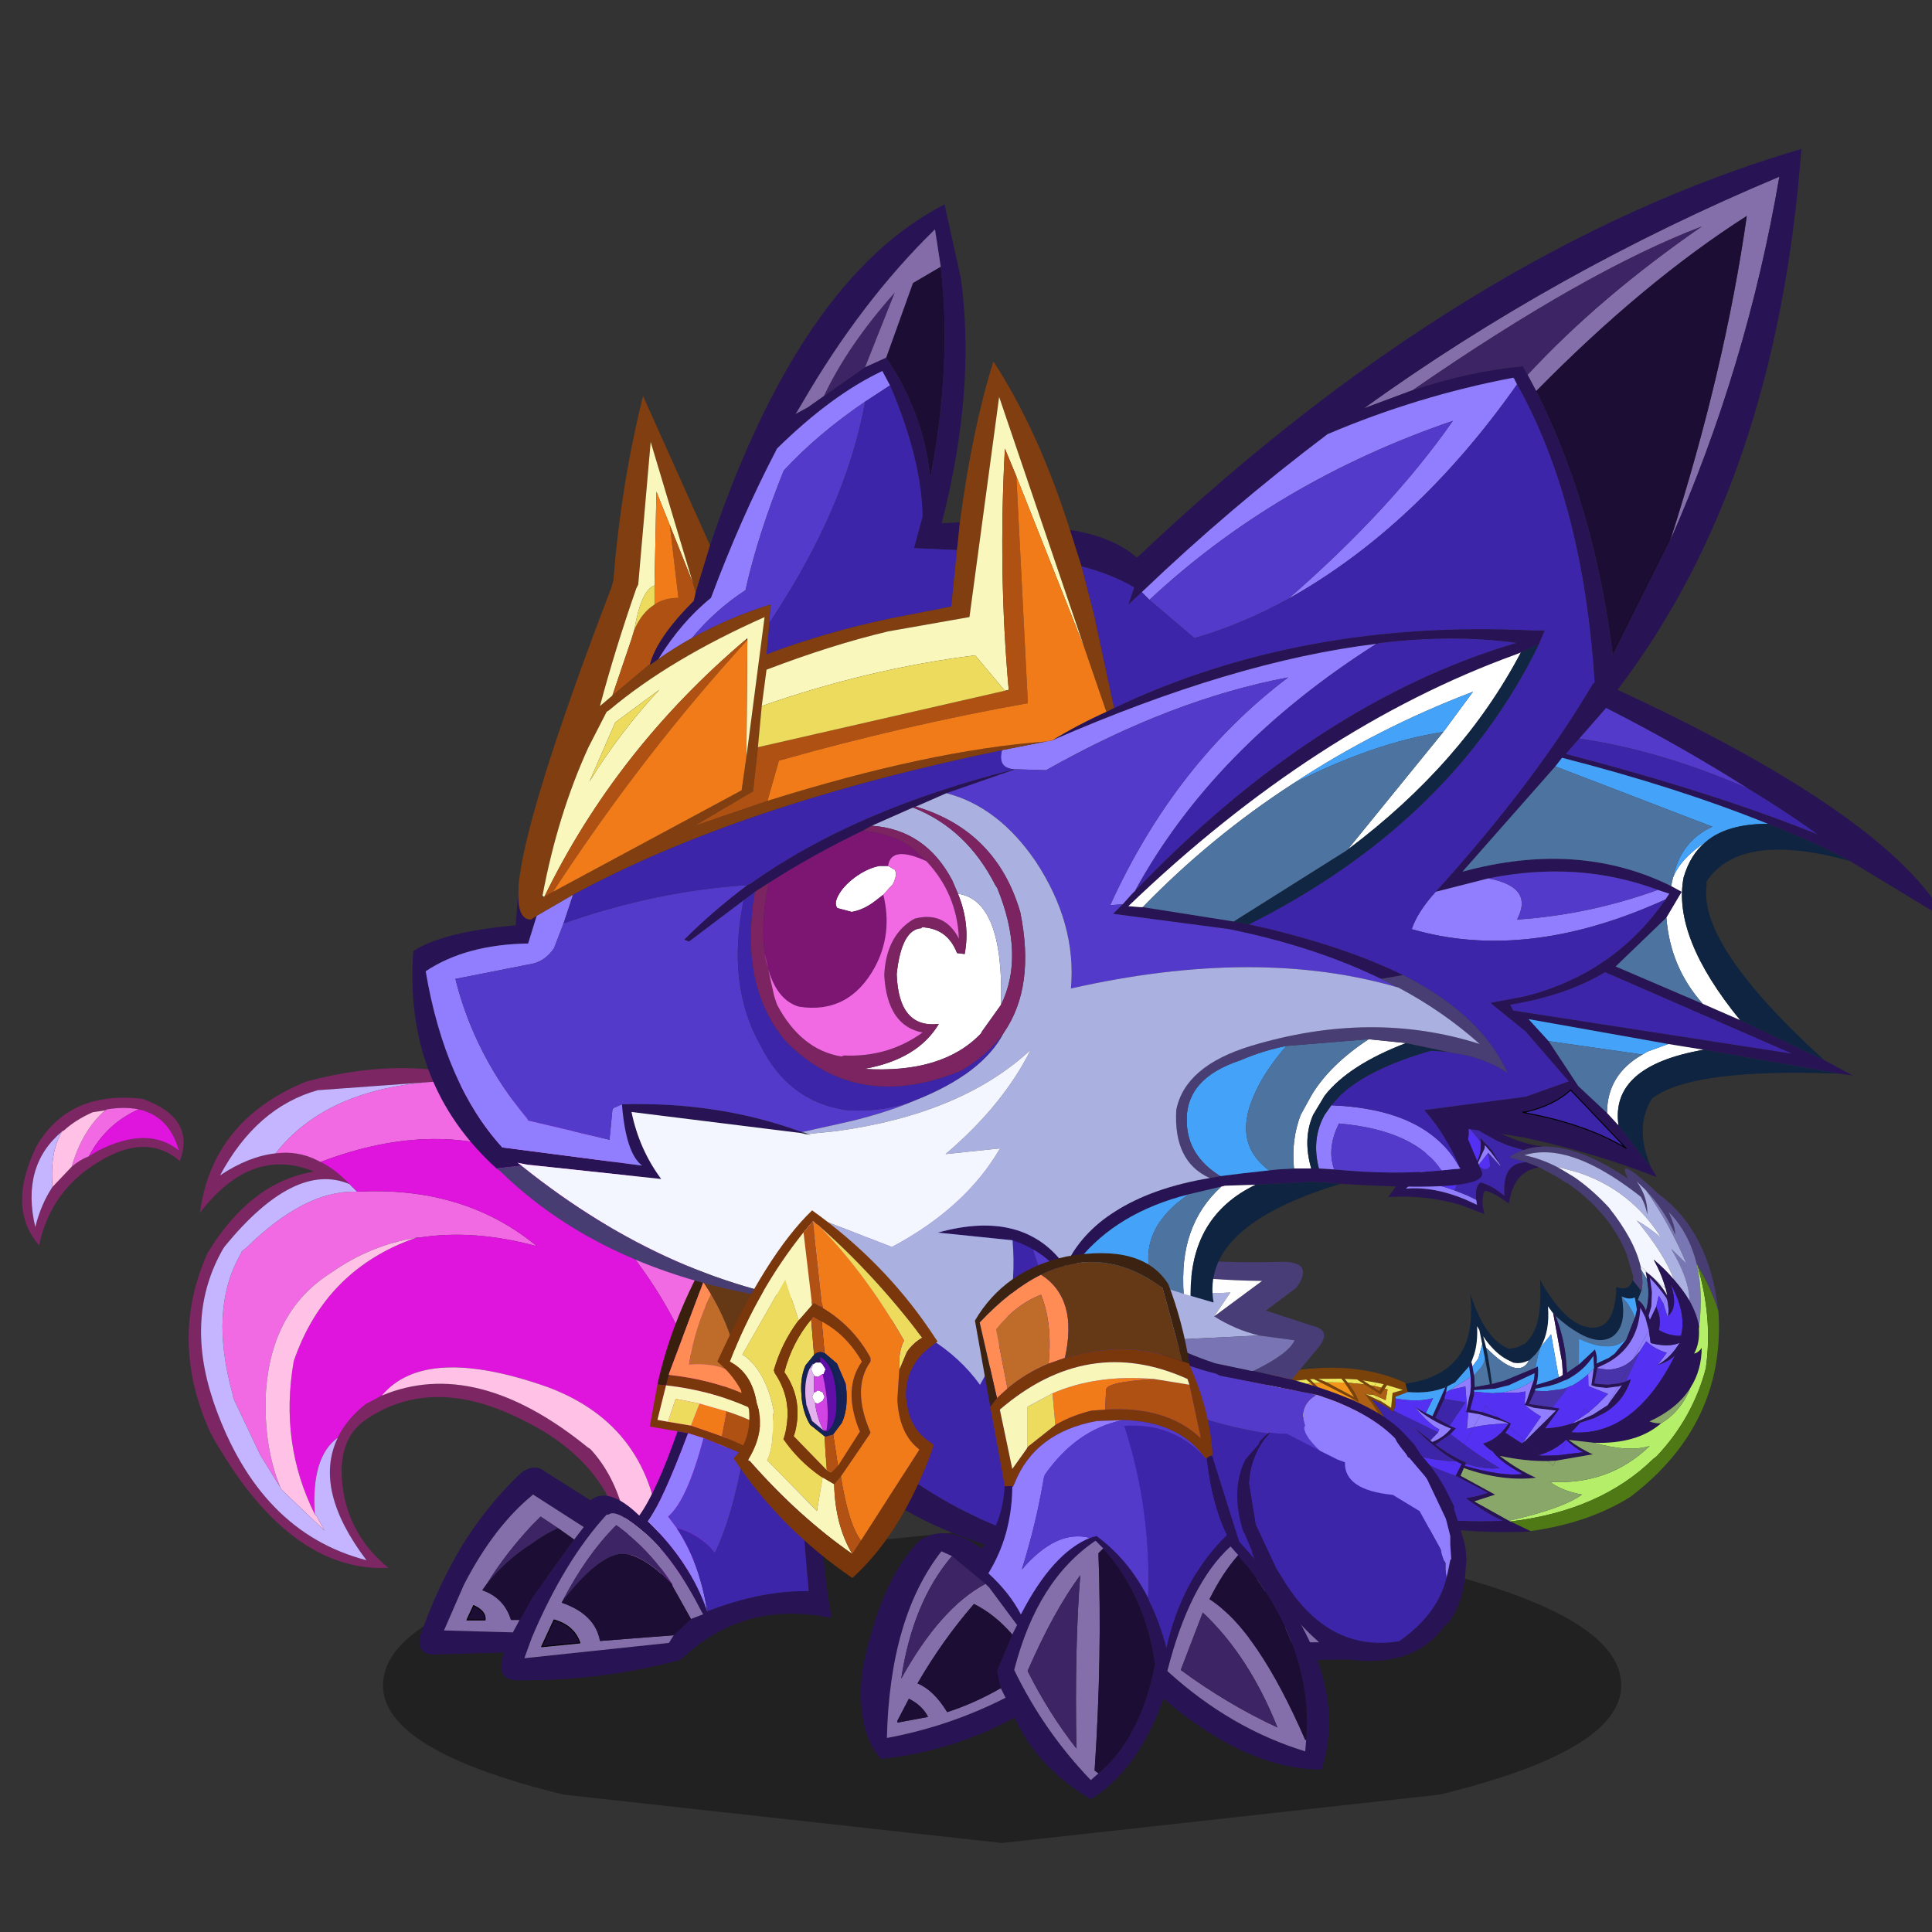 <svg xmlns:ffdec="https://www.free-decompiler.com/flash" xmlns:xlink="http://www.w3.org/1999/xlink" ffdec:objectType="frame" height="90" width="90" xmlns="http://www.w3.org/2000/svg"><rect width="100%" height="100%" fill="#333333" stroke="none"/><use ffdec:characterId="32" height="166.95" transform="translate(1.019 4.876) scale(.485)" width="186.9" xlink:href="#a"/><defs><g id="a" transform="translate(-2.1 -10.05)"><use ffdec:characterId="1" height="7.5" transform="matrix(2.143 0 0 4.038 36.782 146.731)" width="55.5" xlink:href="#b"/><use ffdec:characterId="8" height="41.95" transform="translate(2.1 78.136) scale(1.839)" width="37.35" xlink:href="#c"/><use ffdec:characterId="10" height="21.85" transform="translate(40.25 121.2) scale(1.839)" width="23.25" xlink:href="#d"/><use ffdec:characterId="17" height="85.35" transform="matrix(.252 -.458 .63 .558 105.763 127.684)" width="95.95" xlink:href="#e"/><use ffdec:characterId="19" height="21.6" transform="translate(77.45 111.35) scale(1.839)" width="33.5" xlink:href="#f"/><use ffdec:characterId="25" height="64.55" transform="translate(39.6 14.3) scale(1.839)" width="79.85" xlink:href="#g"/><use ffdec:characterId="27" height="11.95" transform="translate(116.4 137.6) scale(1.839)" width="13.3" xlink:href="#h"/><use ffdec:characterId="29" height="19.2" transform="translate(68.9 116.25) scale(1.839)" width="11.5" xlink:href="#i"/><use ffdec:characterId="31" height="28.5" transform="translate(82.7 120.4) scale(1.839)" width="24.45" xlink:href="#j"/></g><g id="k" fill-rule="evenodd"><path d="M35.85 11.15q2.15 6.45 1.2 11.2-.75 5.25-5.75 6.3 1.35-7.2-5.3-10.35-4.55-2.25-7.95 0-1.8 1.15-1.2 4.15.5 2.2 2.3 3.65-5.25.25-9.3-7.05-2.2-4.85-.15-9.4 2.25-3.7 5.55-4.25Q12 4.05 9.3 7.55 9.95 2.7 14.85.7q5.55-1.5 10.1.2 7.95 2.9 10.9 10.05v.2M16.5 19.3q.45-.95 1.45-1.75l.85-.45q4.9-2.05 10.75 2.7l.15.1q2.45 2.65 2.1 8.25l1.6-.75q2.65-1.8 3.25-5.65l.05-.2q.4-3.15-.45-7.65-1.05-3.25-2.65-5.75-2.1-3.15-5.15-5.1Q25.2 1.15 21.8.7h-.15l-6.2.45q-3.2.9-5.1 4.45 1.5-1 2.9-1.15 1.15-.15 2.15.35l.2.1q.8.4 1.5 1.15-2.85-1.2-6.5 3.25l-.1.15q-2 3.5-.5 7.95l.05.15q2.35 6.7 7.95 8.15-2.8-3.7-1.5-6.4M6.3 1.6q2.8 1 1.95 3.25Q6.5 3.35 4 4.9 1.5 6.4.9 9.25-.8 7.3.75 4.1q1.7-2.95 5.55-2.5m-2.8 3 .5-.3q2.6-1.3 4.2 0-.5-1.8-2.1-2.15-.75-.15-1.65 0l-.1.05-.65.1q-.9.4-1.5.95l-.1.05Q-.05 5.1.7 8.3q.3-1.2.9-2.1l1-1.05q.4-.35.9-.55" fill="#7d2664"/><path d="M17.5 6.45q5.6-.3 9.4 2.85-3.3-.9-6.15-.45h-.15q-2.4.4-4.4 1.8l-.15.1q-3 1.95-3.3 6.1-.15 2.85.75 5.05l-1.05-1.7-1.4-2.95L11 17q-1.2-4.35.35-7.15l.15-.3.2-.15q3.05-3 5.7-2.95h.1m19.2 15.1Q35.2 11 26.7 4.8q-4.95-2.25-11.1.1l-.2-.1q-1-.5-2.15-.35 2.65-3.4 8.4-3.75h.15q3.4.45 6.65 2.35Q31.5 5 33.6 8.15q1.6 2.5 2.65 5.75.85 4.5.45 7.65M3.5 4.6q-.5.2-.9.55.55-1.9 1.75-2.95l.1-.05q.9-.15 1.65 0-1.7.75-2.6 2.45" fill="#f16ae3"/><path d="M20.6 8.85h.15q2.85-.45 6.15.45-3.8-3.15-9.4-2.85l-.4-.4q-.7-.75-1.5-1.15 6.15-2.35 11.1-.1 8.5 6.2 10 16.75l-.05.2q-.6 3.85-3.25 5.65l-.05-2.65q-.4-6.05-5.9-8.1-6.4-2.25-8.65.45l-.85.45q-1 .8-1.45 1.75-1.4 1-1.2 4-1.85-3.7-1.1-8 1.65-4.8 6.4-6.45M6.1 2.15q1.6.35 2.1 2.15Q6.6 3 4 4.3l-.5.3q.9-1.7 2.6-2.45" fill="#df15dd"/><path d="M20.6 8.85q-4.75 1.65-6.4 6.45-.75 4.3 1.1 8l.1.1.4.75L13.55 22l-.05-.1q-.9-2.2-.75-5.05.3-4.15 3.3-6.1l.15-.1q2-1.4 4.4-1.8m-1.8 8.25q2.25-2.7 8.65-.45 5.5 2.05 5.9 8.1l.05 2.65-1.6.75q.35-5.6-2.1-8.25l-.15-.1q-5.85-4.75-10.75-2.7M2.6 5.15l-1 1.05q-.15-1.8.5-2.9l.1-.05q.6-.55 1.5-.95l.65-.1Q3.15 3.25 2.6 5.15" fill="#ffc1e6"/><path d="M15.3 23.3q-.2-3 1.2-4-1.3 2.7 1.5 6.4-5.6-1.45-7.95-8.15L10 17.4q-1.5-4.45.5-7.95l.1-.15q3.65-4.45 6.5-3.25l.4.4h-.1q-2.65-.05-5.7 2.95l-.2.15-.15.3Q9.8 12.65 11 17l.05.25 1.4 2.95 1.05 1.7.05.1 2.25 2.15-.4-.75-.1-.1M13.25 4.45q-1.4.15-2.9 1.15 1.9-3.55 5.1-4.45l6.2-.45q-5.75.35-8.4 3.75M1.6 6.2Q1 7.1.7 8.3q-.75-3.2 1.4-5-.65 1.1-.5 2.9" fill="#c5b4ff"/></g><g id="l"><path d="m12.45 6.4.45.05.15-.55q2.2.25 3.8.95 2.8 1.25 4.85 3.3l-.1.4.25.25-.75 2.1-.2-.15-.1-.1-.9-.7-2.95-1.9-2.1-.85-.8-.25-.55-.1-1.45-.25.4-2.2m3.35 2.7q2.6 1 5.2 3.2l.35-.95.25-.65v-.15Q17.85 7 12.9 6.45l-.45 1.8.55.1 1.2.2 1.6.55" fill="#7a370b" fill-rule="evenodd"/><path d="m13.05 5.9-.15.55-.45-.05q.7-3.2 2.45-6.4 4.85 0 8.1 4.95l.25.45q-.6 3.05-1.4 5.4l-.25-.25.1-.4 1.2-4.7Q20.75 1.75 15.15.4V.35l-.3.7-1.8 4.8v.05" fill="#391f0d" fill-rule="evenodd"/><path d="M13.05 5.9v-.05l1.8-4.8.35.55.05.1q-.85 1.7-1.15 3.65 1.95-.1 2.7.8v.05l.05.65q-1.6-.7-3.8-.95" fill="#ff8c55" fill-rule="evenodd"/><path d="m14.85 1.05.3-.7V.4q5.6 1.35 7.75 5.05l-1.2 4.7q-2.05-2.05-4.85-3.3l-.05-.65v-.05q-.35-2.45-1.55-4.45l-.05-.1-.35-.55" fill="#653816" fill-rule="evenodd"/><path d="M15.25 1.7q1.2 2 1.55 4.45-.75-.9-2.7-.8.3-1.95 1.15-3.65" fill="#bf6b2a" fill-rule="evenodd"/><path d="m13.5 8.85.55.1q-1.35 3.6-2.1 4.6 2.2 2.1 3.1 4.7 2.85-1.1 5.3-1.05l-.45-5.25.9.7.1.1q.25 3.75.65 5.85-4.55-.95-7.8 2.1l-.15.1q-3.75 1-7.7 1.05h-.95l-.15-.05q-.8-.15-.35-1.4L1 20.5q-1.15.1-.95-.95.95-2.7 2.3-4.9 1.3-2.05 3-3.65.3-.2.55-.25.4-.05.75.25l2.3 1.45q.95-.75 2.55.8.9-1.25 2-4.4M8.1 14.5l.5-.65-2.65-1.7-.05.05q-2 1.65-3.55 4.65l-1.05 2.4 3.6.1.35-.65.05-.05.6-1.1 2.2-3.05m5.2 5 .9-.85.65-.25-.05-.05q-1.4-2.75-2.9-4.1-1.6-1.4-2-1.05h-.1q-2.2 2.4-3.9 6.4l-.4 1.1 7.55-.8.25-.4" fill="#281355" fill-rule="evenodd"/><path d="m5.25 18.7-.35.65-3.6-.1 1.05-2.4q1.55-3 3.55-4.65l.05-.05 2.65 1.7-.5.65-.85-.6-.9-.6-.45.45q-1.4 1.5-2.35 3.05l-.25.35q1.15.4 1.5 1.55h.45m-1.8 0q.05-.45-.6-.75l-.35.75h.95m4.05-1-.05.1q1.75.6 2 2l3.85-.3-.25.4-7.55.8.4-1.1q1.7-4 3.9-6.4h.1q.4-.35 2 1.05 1.5 1.35 2.9 4.1l.05.05-.65.25-.95-1.7-.05-.15q-1.2-1.85-2.9-3.05l-.05.05q-1.5 1.5-2.75 3.9m.9 2.2q-.3-.9-1.35-1.2l-.65 1.4 2-.2" fill="#856faa" fill-rule="evenodd"/><path d="m8.1 14.5-2.2 3.05-.6 1.1-.05.05H4.8q-.35-1.15-1.5-1.55l.25-.35q1-1.25 2.35-2.1.6-.45 1.35-.8l.85.6m-4.65 4.2H2.5l.35-.75q.65.3.6.75m9.85.8-3.85.3q-.25-1.4-2-2l.05-.1q1.8-2.3 3-2.45 1.05-.1 2.7 1.55l.05.15.95 1.7-.9.85m-4.9.4-2 .2.65-1.4q1.05.3 1.35 1.2" fill="#1c0d35" fill-rule="evenodd"/><path d="M3.55 16.8q.95-1.55 2.35-3.05l.45-.45.9.6q-.75.35-1.35.8-1.35.85-2.35 2.1m9.65 0q-1.65-1.65-2.7-1.55-1.2.15-3 2.45 1.25-2.4 2.75-3.9l.05-.05q1.7 1.2 2.9 3.05" fill="#3d2465" fill-rule="evenodd"/><path d="m14.85 9.2 2.1.85q-.6 3.3-1.5 5.15-.8-1-2-1.3l-.45-.6q1-.85 1.85-4.1" fill="#543acb" fill-rule="evenodd"/><path d="m15.8 9.1.25-1.3q3.25 1.05 5.3 3.55l-.35.95q-2.6-2.2-5.2-3.2" fill="#b05114" fill-rule="evenodd"/><path d="m16.05 7.8-.25 1.3-1.6-.55.45-1.15 1.4.4" fill="#f27b19" fill-rule="evenodd"/><path d="M21.35 11.35q-2.05-2.5-5.3-3.55l-1.4-.4-1.25-.25-.4 1.2-.55-.1.45-1.8q4.95.55 8.7 4.1v.15l-.25.65" fill="#f9f6ba" fill-rule="evenodd"/><path d="m14.65 7.4-.45 1.15-1.2-.2.4-1.2 1.25.25" fill="#ecdb5c" fill-rule="evenodd"/><path d="m14.05 8.95.8.25Q14 12.45 13 13.3l.45.6q1.2 1.8 1.6 4.35-.9-2.6-3.1-4.7.75-1 2.1-4.6" fill="#927dff" fill-rule="evenodd"/><path d="m16.95 10.05 2.95 1.9.45 5.25q-2.45-.05-5.3 1.05-.4-2.55-1.6-4.35 1.2.3 2 1.3.9-1.85 1.5-5.15" fill="#3d25a9" fill-rule="evenodd"/><path d="M3.45 18.7H2.5l.35-.75q.65.3.6.75m4.95 1.2q-.3-.9-1.35-1.2l-.65 1.4 2-.2z" fill="none" stroke="#000" stroke-linecap="round" stroke-linejoin="round" stroke-width=".05"/></g><g id="m" fill-rule="evenodd"><path d="m79.75 39.65.2-.15q3.3-2.5 3.7-5.7-1.25 1.5-2.4 1.95 2.15-2.5 2.6-5.5l.1-1.45q-.9 2.1-3.35 2.95 1.2-.75 1.7-1.65-.4-4.25-1.9-7.4-2.2-4.6-6.8-6.9 1.6 1.9 2.45 4.05l.15.4.55 1.9.1.55q.35 2.25-.05 4.7-1.35 4.45-4.35 6.6v-2.15q3.45-3.7 2.75-9.15l-.1-.55-.05-.35-.1-.15-.35-1.4-.85-2.25-.9-1.6-1.45-2.05q1.5.4 2.8 1.05l.1.05q1.6.75 2.9 1.8 2.7 2.15 4.35 5.45 1.1 2.25 1.7 5.05 2-2.8 1.65 3.9 1.1 7.45-9 12.8 2.3-2 3.8-4.7l.05-.1" fill="#483d73"/><path d="M83.85 30.25q-.45 3-2.6 5.5 1.15-.45 2.4-1.95-.4 3.2-3.7 5.7l-.2.15q-3.05 2.2-8.5 3.75 1.5-.95 2.45-2.45 3-1.2 5.05-4.8l-.2 2.4q3.55-4 5.3-8.3" fill="#7976b4"/><path d="M76.05 19.85q-.85-2.15-2.45-4.05 4.6 2.3 6.8 6.9 1.5 3.15 1.9 7.4-.5.9-1.7 1.65 2.45-.85 3.35-2.95l-.1 1.45q-1.75 4.3-5.3 8.3l.2-2.4q-2.05 3.6-5.05 4.8.7-1.2 1.05-2.8 2.4-2.35 3.7-7.15.55 1.65.6 3.5 2.9-5.65-.9-11.8l-.35-.55-1.4-1.9-.35-.4" fill="#abb1e0"/><path d="M77.2 17.25q-1.3-1.05-2.9-1.8l-.1-.05-1.25-1.8-.7-1.35-.75-2.1-.4-2.05-.55.4q-1.75 1.1-3.9.3l-.45-.3q-1.65-1.2-1.85-3.35l-.05-.6q-4.05 2.3-10.2 1 3.8 2.7 5.9 6.7l.7 1.5.6-.35q1.7-.95 3-.55 1 1.25 1.1 3.2 4.35-2.15 7.45.35l.9 1.6q-3.75-2.4-8.9-1.05-.3-2.25-1.2-3.2-1.8.05-3.3 1.3l-1.6-2.8Q55.95 8.1 50.7 4.2q8.9.9 14.6-.9-.2 2.8 1.25 3.95 2.4 1.2 5.2-.7l1.1 3.6.9 2.1.7 1.35q1.2 2.15 2.75 3.65M70 10.6l.55-.3-.3 1.95-.8 1.35-.25.3.15-.3.5-1.35.25-1.05-.5.15-3.35.15-.25-.15-.25-.15.45.05q1.9.2 3.8-.65m-7.8-3.15.2-.1 1.4-1.1q1.05 2.75-.65 4.9h-.05q.95-1.9.4-3.95-2.25 1.7-4.05 1.2 1.3 0 2.75-.95" fill="#281354"/><path d="M74.2 15.4q-1.3-.65-2.8-1.05l1.45 2.05q-3.1-2.5-7.45-.35-.1-1.95-1.1-3.2-1.3-.4-3 .55l-.5-1.15-.9-1.65q2.45.1 3.2-2.05.25 1.25 0 2.6h.05q1.7-2.15.65-4.9l-1.4 1.1-.2.1q-2 .5-5.05-.4l-.1-.1q4.4-.15 7.3-1.8.2 2.15 1.85 3.35l-.1 1.25v.4l.1 1.1-.45-.05.25.15.3.3.2.6.05.1q.35.55 1.3.55l1.1-.65.05-.05.2-.25h.25l-.35 2 .1-.05.25-.3.8-1.35.3-1.95-.55.3.15-.45.4-1.65.55-.4.4 2.05.75 2.1.7 1.35 1.25 1.8" fill="#3e26aa"/><path d="m61.3 13.4-.6.35-.7-1.5q-2.1-4-5.9-6.7 6.15 1.3 10.2-1l.05.6q-2.9 1.65-7.3 1.8l.1.1q1.6 1.55 2.75 3.55l.9 1.65.5 1.15m7.9.5-.1.05.35-2h-.25l-2.9-.3-.3-.3.25.15 3.35-.15.5-.15-.25 1.05-.5 1.35-.15.3m-6.1-2.75q.25-1.35 0-2.6v-.1q-2.4.95-3.65-.05 1.8.5 4.05-1.2.55 2.05-.4 3.95m-19.95 25.1 2.25.65v.5l-2.75-1.15h.5m5.65 2.2h3.9l.7.35-4.6-.35m9.65 0h6l-1.55.9q1.6 2.1 3.65 2.95-3.15-.05-5.85-1l2.85.25q-1-1.4-.95-2.75l-2.25-.1-1.9-.25m11.6 0h1.15l-.1.15q-1.1.75-2.2 1h-.2l1.35-1.15m-41.1-12.5h2.65l1.8 2.65v.4q-2.3-1.8-4.45-3.05m4.45 5.95v.1l-.75-.2.75.1" fill="#917eff"/><path d="m66.2 8.5.45.3q2.15.8 3.9-.3l-.4 1.65-.15.45q-1.9.85-3.8.65l-.1-1.1v-.4l.1-1.25m3 3.45-.2.25-.05.05-1.1.65q-.95 0-1.3-.55l-.05-.1-.2-.6 2.9.3m-6.1-3.4q-.75 2.15-3.2 2.05-1.15-2-2.75-3.55 3.05.9 5.05.4-1.45.95-2.75.95 1.25 1 3.65.05v.1m-19.95 27.7h2.25v.65l-2.25-.65m2.25 1.6v.6H47q4.2 1.45 8.3.9l-.95-.4 6-.25 2.25.1q-.05 1.35.95 2.75l-2.85-.25q1.75.9 3.5 1.25-16.6.4-23.8-6.3l2.45.35 2.55 1.25m22.75.6h1.9L68.7 39.6h.2q2.45.6 4.75-1.45v.05q-2.15 3.2-5.95 3.85-1.5-1.2-1.95-2.6 1.45-.25 2.4-1M21.05 25.3v.65h.75l.15.15.3.7-2.4.05q-1.95-2.9-2.8-6.15 1.85 2.6 4 4.6m4.25.65h3.65Q31.1 27.2 33.4 29v.3q-3.35-.25-5.6-1.45-.1.75.1 1.45-.55 1.35.55 4.3-2.8-1.8-6.1-6.4h.45q1.7 2.5 3.6 3.7-.75-2.4-1.1-4.95m6.8 0h1.3V28l-1.3-2.05m1.3 3.65v2.3l-.75-.1-.55-2.3 1.3.1m0 4.75v.15l-.5-.45.5.3m2.2 1.9h3.1q-.05 1.35.4 2.35l-3.5-2.35" fill="#5330f2"/><path d="M72.45 34q3-2.15 4.35-6.6.4-2.45.05-4.7l-.1-.55-.55-1.9-.15-.4.35.4 1.4 1.9.35.55q3.8 6.15.9 11.8-.05-1.85-.6-3.5-1.3 4.8-3.7 7.15.35-1.45.3-3.2-1.1 1.7-2.6 2.85V34" fill="#f4f6ff"/><path d="M73.7 40.95q-.95 1.5-2.45 2.45l-.1.05h-.1q-2 .95-4.2.95.7.4 1.75.45-3.15 1.25-7 1.1h-.05q-4.5-.15-9.85-2.3.45.75 1.2 1.3-6-1.3-11.15-5.8L39 36.4q.25 1.85 1 3.3l-5.55-3.45h1.15l3.5 2.35q-.45-1-.4-2.35h3.95l2.75 1.15v.45l-2.55-1.25-2.45-.35q7.2 6.7 23.8 6.3-1.75-.35-3.5-1.25 2.7.95 5.85 1-2.05-.85-3.65-2.95l1.55-.9h3.7q-.95.75-2.4 1 .45 1.4 1.95 2.6 3.8-.65 5.95-3.85v-.05q-2.3 2.05-4.75 1.45 1.1-.25 2.2-1l.1-.15h1.25v-.65q1.5-1.15 2.6-2.85.05 1.75-.3 3.2-.35 1.6-1.05 2.8M47 38.45h1.8l4.6.35-.7-.35h.7l.95.5.95.4q-4.1.55-8.3-.9m-26.85-3.6.1.2 1.15 2.6.05.1Q10.15 29.3 0 16.25l.4-1.05q7.5 10.15 18.95 19-1-2.15-1.4-5.05 1.8 1.15 3.5 1.95L19.9 27l-.05-.15 2.4-.05-.3-.7-.05-.15h.55l.5 1.2-.15.05h-.45q3.3 4.6 6.1 6.4-1.1-2.95-.55-4.3-.2-.7-.1-1.45 2.25 1.2 5.6 1.45v.3l-1.3-.1.55 2.3.75.2v2.35l-.5-.3.5.45v.95q-2.85-2.3-5.25-5.2.3 2.65 1.45 4.95-4.8-3.25-7.65-7.95l-1.5.1 1.65 4.6-3.55-1.75 1.6 4.65m11.45-8.9h.5L33.4 28v.6l-1.8-2.65" fill="#281355"/><path d="M53.4 38.45h5.05l1.9.25-6 .25-.95-.5" fill="#4833aa"/><path d="m79.75 39.65-.05.1q-5.5 4.55-13.2 6.6l-.1.05q-8.75 1.5-18.7-.05l-.8-.2q-13.9-2.5-26.65-11.1l-.1-.2q8.5 4.85 12.8 6-2-2.3-2.2-4 6.9 6.25 17.5 8.2-3.55-1.8-6.5-5.9 5.15 4.5 11.15 5.8 4.15 1.35 8.65 1h.05q3.85.15 7-1.1-1.05-.05-1.75-.45 2.2 0 4.2-.95h.1l.1-.05q5.45-1.55 8.5-3.75" fill="#b5ee69"/><path d="M41.75 39.15q2.95 4.1 6.5 5.9-10.6-1.95-17.5-8.2.2 1.7 2.2 4-4.3-1.15-12.8-6l-1.6-4.65 3.55 1.75-1.65-4.6 1.5-.1q2.85 4.7 7.65 7.95-1.15-2.3-1.45-4.95 2.4 2.9 5.25 5.2v.8h1.05L40 39.7q-.75-1.45-1-3.3l2.75 2.75m11.15 5.8q-.75-.55-1.2-1.3 5.35 2.15 9.85 2.3-4.5.35-8.65-1" fill="#89a769"/><path d="M79.7 39.75q-1.5 2.7-3.8 4.7l-.05.05Q60.95 51.6 38.9 46l-.2-.05q-8.9-2.8-17.3-8.3l-1.15-2.6Q33 43.65 46.9 46.15l.8.2q9.95 1.55 18.7.05l.1-.05q7.7-2.05 13.2-6.6" fill="#4f7914"/><path d="m4.9 3.65.3-.6q6.35 6.2 6.85 14.05l.45-.35.05-.05q2.05-1.8 3.4-4.75 1.1 1.5 2.05 4.75 1.25-1.25 2.05-3.75l.05.05.95 2.1v1.7H21q-.05-1.35-.9-2.9-.55 2.45-2.4 3.95-.4-2.5-1.6-5-1.8 3.45-4.45 5.55-.2-8.1-6.75-14.75M6.4.85l.5-.8.05-.05q13 6.75 17.9 13.45h-1.8l-1.35-1.5.25 1.05.1.45h-.4l-.3-1.1-.25-1.05-1.45-1.3-.15.55q-.6 1.7-1.4 2.2l-.1-.35-1.85-4.6-.4-.95-.5-.4-.05.65q-.15 1.8-.9 3.15l-3.1-5.7-.85-1.35-.1-.05L6.4.85m8.4 5.95-.05-.7-3.5-2.35.9 1.35 2.2 4.15.45-2.45m4.3 3.4.15-.55-2.9-2.35.55 1.05L18.25 12l.85-1.8" fill="#7a420b"/><path d="m5.2 3.05.45-.75q2.4 2.6 4.3 5.4 1.95-.25 2.45 1.15.35 1.65-.7 2.05l.05.15.7 3.35.1 2.3-.05.05-.45.35q-.5-7.85-6.85-14.05m.7-1.25.5-.95 3.85 2.3.1.05.85 1.35Q8.75 3.15 5.9 1.8m17.15 11.65h-.7l-.4-.45-.25-1.05 1.35 1.5m-2 .5v1.15L20.1 13l.95.95m-1.55-3.4.15-.55 1.45 1.3.25 1.05-1.85-1.8M12.15 5.1l-.9-1.35 3.5 2.35.05.7-2.65-1.7m3.05 2 .05-.65.5.4.4.95-.95-.7m1.7 1.25-.55-1.05 2.9 2.35-.15.55-2.2-1.85" fill="#ece75a"/><path d="M22.35 13.45h-.3l-.1-.45.4.45m-.7 0h-.6v.5L20.1 13l-.05-.1v.05q-.8 2.5-2.05 3.75-.95-3.25-2.05-4.75-1.35 2.95-3.4 4.75l-.1-2.3q2-1.1 3.55-4 1.1.6 2 2l.1.35q.8-.5 1.4-2.2l1.85 1.8.3 1.1" fill="#ad5f13"/><path d="M.4 15.2 4.9 3.65q6.55 6.65 6.75 14.75 2.65-2.1 4.45-5.55 1.2 2.5 1.6 5 1.85-1.5 2.4-3.95.85 1.55.9 2.9h.05v8.5q-2.15-2-4-4.6.85 3.25 2.8 6.15l.05.15 1.55 4.1q-1.7-.8-3.5-1.95.4 2.9 1.4 5.05Q7.9 25.35.4 15.2m21.4 10.75h.1l.05.15-.15-.15m.65 0h2.85q.35 2.55 1.1 4.95-1.9-1.2-3.6-3.7l.15-.05-.5-1.2" fill="#3d25a9"/><path d="m5.65 2.3.25-.5q2.85 1.35 5.3 2.75l3.1 5.7q.75-1.35.9-3.15l.95.7L18 12.4q-.9-1.4-2-2-1.55 2.9-3.55 4l-.7-3.35-.05-.15q1.05-.4.7-2.05-.5-1.4-2.45-1.15-1.9-2.8-4.3-5.4m9.15 4.5-.45 2.45-2.2-4.15 2.65 1.7m2.1 1.55 2.2 1.85-.85 1.8-1.35-3.65" fill="#f2931a"/><path d="m45.2 27.85-.15-.1q-1.3-.5-2.05-1.35l-.05-.1-.15-.35q-.6-1.25-.35-2.6.1-.75.5-1.55l-1.25.95-.9.6-1.55.95-1.95 1.1-.3-.2 3-1.95 1.7-1.1 1.65-1.1.25-.45q-2.15 1-4.35 1.3l-1.45.15h-.85l-4.1-.55-.1-.05-1.35-.5h-.1l-.3-.15q-2.95-1.3-5.35-3.6l.9-.7q6.45 4.25 12.7 3.95 4.1-.25 8.1-2.4-3.35 3-3.4 5.3-.05 1 .5 1.85l1.25.75 1.35.5.05.05.9.15q1.4.2 3.1 0 3-.4 6.9-2.2-.75 1.15-1.15 2.2-1.15 2.8-.05 4.7l.2.3q2.35 3.2 8.1 1.5l.5-.15.9-.35q.95 1.6 3.05 1.3l-.45 1.5-1.7.15-1.5.45 1.45-.9q-1.1-.45-1.5-1.4l-.25.15-.5.3q-3 1.65-5.95.9-2.95-.85-3.85-3.75-.45-1.3-.45-3.05v-.25l.05-.35.35-.95q-3.2 1.6-6.7 1.55h-.05l-1.4-.1h-.05l-1.65-.3-.2-.05" fill="#0e2440"/><path d="M45.2 27.85q-2.5.05-3.25-1.9-.4-1-.3-2.6l.05-.6 1.25-.95q-.4.8-.5 1.55-.25 1.35.35 2.6l.15.35.05.1q.75.85 2.05 1.35l.15.1m-7.4-5.8 1.45-.15q2.2-.3 4.35-1.3l-.25.45-1.65 1.1-2.45.4-1.9-.15.45-.35m10.75 6.25q3.5.05 6.7-1.55l-.35.95-5.75 3.65-1.7.8-.35-.1h-.05l-.45-.2 5.1-3.2-3.15-.35" fill="#fff"/><path d="m41.7 22.75-.05.6q-.1 1.6.3 2.6.75 1.95 3.25 1.9l.2.05 1.65.3h.05l1.4.1-1.4.2h-.05l-1.65.35-.35.1-5.8-2.5-.9-.5-1.05-.55 1.95-1.1 1.55-.95.9-.6m-1.7.5-3 1.95-2.3-1.4 1-.45.6-.3 2.05.3h.9l.75-.1m14.85 4.8v.25q0 1.75.45 3.05.9 2.9 3.85 3.75 2.95.75 5.95-.9l.5-.3.25-.15-.25 1-.5.9-.2.25-.35.35-.05.05-4.1.35-1.35-.4-.8-.35q-2.4-1.25-3.7-4.15L50.9 33.2l-2.65-.75 2.25-1.1q2.7-1.5 4.35-3.3M67.4 35.6l1.7-.15h.15l1-.3q1-.4 1.85-.95l-.6 1.15-1.25.7q-1.65.75-3.4 1 .65-.65.55-1.45" fill="#4d73a1"/><path d="m37.3 25.4 1.05.55.9.5 5.8 2.5.35.1.1.05-.1.05q-.85.5-2.65.85l2.65 1.35h.05l1.15.5.45.2h.05l.35.1 1.7-.8 5.75-3.65-.05.35q-1.65 1.8-4.35 3.3l-2.25 1.1 2.65.75 4.15.8q-.8.75-1.8.95l2.35.95 1.3.35 3.5.4 4.1-.35.35-.05.75-.15.3-.05 1.5-.45q.1.8-.55 1.45 1.75-.25 3.4-1l1.25-.7.85-.55q.3 2-.65 3.55l.75-.55v.65H71.2q.6-1.4.8-2.85l-1.75 1-2.1.75-1.65.25-.4.35 2.7-.1-.65.6h-3.7l1.4-1.1.75-1.05q-5.3 1.85-11.25-.05l-1-.35-1.5-.6h-.15l-2.5.55.05.05.3.35 1.2 1.1 1.65 1.1h-.7l-1.65-1.1-1.1-1.1-.25-.35-.15-.25 2.65-.7h.1l1.65-.75q-3.45-.15-6.85-1.45l-.05-.05-1.65-.7-1.25-.65-2.1-1.25-.3.1-2.5.1h-.15l2.45 2.6.75.8-4.6-.35q1.7 1.3 4 2.45l.95.45H38.7v-.1q-3-.6-5.3-1.8V32l8.15 1.45-2.05-2.1-.25-.25-.8-1.15v-.05h.8l3.9-.45 1-.3-4.9-1.95L37 25.95l-2.8-2.05-.2.1-.6.2-2.45.4 1.15 1.35h-.5l-1.25-1.4-.25-.25h.1l3.2-.65.95-.3 1.3-.55 1.3-.75h.85l-.45.35-1.05.65-.6.3-1 .45 2.3 1.4.3.2M31 20.8l.3.15-.9.2-1.15.2-3.75.15.65 1.9.4.8-1.5-.25L21.7 23q.3 1.75.75 2.95h-.55q-.85-2.35-.45-6.1l.2 2.35v.05l.05.3q2.05.9 4.2 1.15-1.45-2.55-1.5-4.95l.55 1.5.4.85h.05l5.6-.3m17.8 17.65H47l-1.6-.6v-.45l3.4 1.05m-13.2-2.2h-1.15l-1.05-.8v-.95l2.2 1.75m-2.2-6.65v-.3h.4l-.4-.7V28l.7 1.55-.7.05" fill="#281355"/><path d="M71.2 38.45h-1.15l.55-.95-1.8.35-2.7.1.4-.35 1.65-.25 2.1-.75 1.75-1q-.2 1.45-.8 2.85m-6.75 0h-6q-1.9-.35-3.25-1.1-.9-.45-1.6-1.1l-.35-.35-.55-.6h.15l1.5.6 1 .35q5.95 1.9 11.25.05l-.75 1.05-1.4 1.1m-11.75 0h-3.9l-3.4-1.05v-.5l1.65.35.45.1 2.9.5-1.35-2.45 1.65-.7 1.5.25-2.65.7.15.25.25.35 1.1 1.1 1.65 1.1m-9.55-2.2h-.5l-.95-.45 1.45.45M33.4 32v-.1l5.45.35q-.35-1.05-.4-2.3l.8 1.15.25.25 2.05 2.1L33.4 32m0-3v-.4l.4.7-.4-.3m-1.8-3.05h-2.65l-1.1-.6 2.5-.8 1.25 1.4m11.55 3.5-3.9.45h-.8l2-.65-1.2-.75-1.9-1.6 1.9 1.1q1.8.9 3.9 1.45m-19.4-6.85.6-.05q-.6-1.2.05-3.8.05 2.4 1.5 4.95-2.15-.25-4.2-1.15l-.05-.3 2.1.35m7.5-1.15 4.4 1.35-1.3.55-.95.3-3.2.65 1.4-.5 2.05-1-2.4-1.35" fill="#917eff"/><path d="m45.05 28.95.35-.1 1.65-.35h.05l1.4-.2h.05l3.15.35-5.1 3.2-1.15-.5h-.05L42.75 30q1.8-.35 2.65-.85l.1-.05-.1-.05-.35-.1m-3.35-6.8-1.7 1.1-.75.1h-.9l-2.05-.3 1.05-.65 1.9.15 2.45-.4M25.65 17.2q2.4 2.3 5.35 3.6l-5.6.3h-.05l-.4-.85 3-.1q-2.5-1.3-4.75-3.85l.25-.1 2.2 1m5.65 3.75h.1l1.35.5.1.05 4.1.55-1.3.75-4.4-1.35-.85-.3.9-.2m34.55 12.8q.4.95 1.5 1.4l-1.45.9-.3.05-.75.15-.35.05.05-.05.35-.35.2-.25.5-.9.25-1m-13.65 1.2-1.5-.25q-1.95-.4-3.6-1l-.05-.05-.85-.35-.8-.4-2.35-1.55-1.3-1.15.3-.1 2.1 1.25 1.25.65 1.65.7.05.05q3.4 1.3 6.85 1.45l-1.65.75h-.1m8.2 1.7-3.5-.4-1.3-.35-2.35-.95q1-.2 1.8-.95l-4.15-.8 3.65-1.45q1.3 2.9 3.7 4.15l.8.35 1.35.4M34 24l.2-.1 2.8 2.05 2.25 1.25 4.9 1.95-1 .3q-2.1-.55-3.9-1.45l-1.9-1.1-1.3-.95L34 24" fill="#45a2f9"/><path d="M58.45 38.45H53.4l-1.65-1.1-1.2-1.1-.3-.35-.05-.05 2.5-.55.55.6.35.35q.7.65 1.6 1.1 1.35.75 3.25 1.1m-16.9-5.55-2.45-2.6h.15l2.5-.1 1.3 1.15 2.35 1.55.8.4h-.8l-3.85-.4" fill="#4833aa"/><path d="M70.05 38.45h-1.9l.65-.6 1.8-.35-.55.95m-23.05 0h-1.6v-.6l1.6.6m-1.6-1.55v-.65h-2.25l-1.45-.45q-2.3-1.15-4-2.45l4.6.35-.75-.8 3.85.4h.8l.85.35.05.05q1.65.6 3.6 1l-1.65.7 1.35 2.45-2.9-.5-.45-.1-1.65-.35m-6.7-.65h-3.1l-2.2-1.75v-.15q2.3 1.2 5.3 1.8v.1m-5.3-4.35v-2.3l.7-.05-.7-1.55v-2.05h-1.3l-1.15-1.35 2.45-.4.6-.2 2.05 1.95 1.3.95 1.9 1.6 1.2.75-2 .65v.05q.05 1.25.4 2.3l-5.45-.35m0-2.6V29l.4.3h-.4m-4.45-3.35H25.3l-.25-2 1.5.25-.4-.8 5.25.3-2.15-2.35 1.15-.2.85.3 2.4 1.35-2.05 1-1.4.5h-.1l.25.25-2.5.8 1.1.6m-7.15 0h-.75v-.65l.75.65m-.55-9.15q1.1-.05 1.95-.5 2.25 2.55 4.75 3.85l-3 .1-.55-1.5q-.65 2.6-.05 3.8l-.6.05-2.5-5.8" fill="#5330f2"/><path d="m69.1 35.45.45-1.5.5-.1.2-.15 2.2-1.85V34l-.35.2q-.85.55-1.85.95l-1 .3h-.15" fill="#483d73"/><path d="M72.45 34v3.8l-.75.55q.95-1.55.65-3.55l-.85.55.6-1.15.35-.2" fill="#f4f6ff"/><path d="m26.55 16.5-.9.7-2.2-1-.25.1q-.85.45-1.95.5h-.2v-1.7l.3 1.3 2.3-.7 1.7.9-1.3-1.9-.8-.05-1.35-.1-.25-1.1h.4l.15.8h.75l.8.05-.7-.85h1.8q1.1 1.5 1.8 3l-.1.05" fill="#7a420b"/><path d="M21.05 15.1v-1.15l.7 1.45 1.75-.4-.25-.35.8.05 1.3 1.9-1.7-.9-2.3.7-.3-1.3m1.3-1.65h.7l.7.85-.8-.05-.6-.8" fill="#ece75a"/><path d="M21.05 13.95v-.5h.6l.25 1.1 1.35.1.25.35-1.75.4-.7-1.45m1-.5h.3l.6.8h-.75l-.15-.8" fill="#ad5f13"/><path d="M25.3 25.95h-2.85Q22 24.75 21.7 23l3.35.95.25 2m-3.4 0h-.1l-.75-.65v-8.5h.2l2.5 5.8-2.1-.35v-.05l-.2-2.35q-.4 3.75.45 6.1m4.25-2.55-.65-1.9 3.75-.15 2.15 2.35-5.25-.3" fill="#3d25a9"/><path d="M34.45 36.25H33.4v-.8l1.05.8" fill="#89a769"/></g><g id="n" fill-rule="evenodd"><path d="M13.2 4.65q2.2 3 5.15 4.7l.15.1q1.35.7 2.85 1.2l1.9.4h.1l2 .45q4.3 1.15 5.85 2.8l.55.6q1.5 2.2 1.75 4.4l-.95.1q-.05-2.05-1.5-4.5-1.4-1.65-4.4-2.6l-5.05-1-.2-.1q-6.55-1.65-9.9-7.95L10.2.35 3.55.4q-3 8.65-1.85 11.5 1.2 2.8 1.45 2.9l.1.15q5.7 5.1 14.1 6.05l-.3.4-1.1-.2-.3.15-.05.05q-8.8-1-13.25-5.15l-.35-.3q-4.5-4.3 1.05-15.9l7.5-.05.1.25Q11.6 2.3 12.7 4l.5.65" fill="#281355"/><path d="m13.6 4.8-.4-.15-.5-.65q5.5 1.55 12.15 1.35 1.7 0 .75 1.35L24 7.9l2.45.8q1.1.25.15 1.3l-1.25 1.5-2-.45q1.85-.9 2.15-1.6l-1.85-.25q-1.25-.3-2.35-1l2.5-1.85Q18.35 6.3 13.6 4.8" fill="#483d77"/><path d="M13.6 4.8q5.3 2.45 8.55 2.15L21.3 8.2q1.1.7 2.35 1l-5.15.25-.15-.1q-2.95-1.7-5.15-4.7l.4.15" fill="#aab0e0"/><path d="M11.5 3.25q1.8 9.45 12.8 11.1-.05.35.95 2.05 1.15 1.85 1.45 3.15l.35 1.05-2.95.95-.2.05h-6.05l-.8-.2.3-.4q-8.4-.95-14.1-6.05l-.1-.15q-.25-.1-1.45-2.9Q.55 9.05 3.55.4L10.2.35l1.3 2.9" fill="#3d25a9"/><path d="m18.5 9.45 5.15-.25 1.85.25q-.3.7-2.15 1.6h-.1l-1.9-.4q-1.5-.5-2.85-1.2" fill="#7975b4"/><path d="m21.3 8.2.85-1.25q-3.25.3-8.55-2.15 4.75 1.5 10.2 1.55L21.3 8.2" fill="#fffeff"/><path d="M26.65 12.3q-.95.6-.6 1.6L26 14q0 .45.85 1.25l1.25 1.55.85 1.5q.4.65.4 1.7l-2.25.55-.05.05-.35-1.05q-.3-1.3-1.45-3.15-1-1.7-.95-2.05-11-1.65-12.8-11.1 3.35 6.3 9.9 7.95l.2.1 5.05 1" fill="#543acb"/><path d="M29.35 20q0-1.05-.4-1.7l-.85-1.5-1.25-1.55Q26 14.45 26 14l.05-.1q-.35-1 .6-1.6 3 .95 4.4 2.6 1.45 2.45 1.5 4.5h-.1l-3.1.6" fill="#917eff"/></g><g id="o"><path d="M65.7 20.45q2.85-8.9 4-16.95-5.4 3.45-11 9.15l-.45-.85q3.75-4.05 9.1-7.75-6.05 2.3-15.1 8.55l-2.55.95q10-7.2 21.7-12.1-1.7 9.95-5.7 19" fill="#856faa" fill-rule="evenodd"/><path d="M58.7 12.65q5.6-5.7 11-9.15-1.15 8.05-4 16.95l-3 6q-.95-7.75-4-13.8m-31.1-6.5q.6 5.15-.55 11.05-.3-3.3-2.3-6.3l1.4-3.9 1.45-.85" fill="#1c0d35" fill-rule="evenodd"/><path d="M65.7 20.45q4-9.05 5.7-19-11.7 4.9-21.7 12.1l2.55-.95q3-1 5.75-1.25l.25.45.45.85q3.05 6.05 4 13.8l3-6m-8-8.15-.15-.3-.05-.05q-5 .95-9.7 2.95-5.1 3.85-9.7 8.25l-.7.65.3-.9q-1.2-.7-2.75-1.1l-.6-1.9q2.25.35 3.5 1.45Q54.9 5.2 72.55 0q-1.3 17.35-9.6 28.25 13.6 6.3 16.9 11.55l-.3.1-4.45-2.7q-2-1.05-4.3-1.95-4.7-1.9-10.75-3.45l-.35.45-4.85 5.5q6.05-1.65 10.9.75l.55.3-.8 1.35-2.65 2.55 4.55 1.95 1.95.85 4.4 2.1 1.5.8-.7-.1-7.1-1.25-1.85-.3-7.3-1.3 1.05 1.15 1.55 2.35 1.5 1.4.6.65 1.7 2.2.3.5q-3.35-1.3-6.85-2.05l-1.8-.3-1.45-.2.95 2.25q.5 1.15-7.35.65l-1.5-.1-2.95.15-1.6.05-.2.05-1.7.4q-3.75.95-5.75 3.45l-.7 1q-.95-1.45-2.75-2.05l-3.9-.4q4.5-1.25 6.65 1.75.85-1.75 2.6-2.85 1.95-1.25 4.95-1.75l.55-.1 1.2-.15 1.35-.15.45-.05.85-.05h1.3l.8.05q3.1.3 5.6.05l1-.1-.05-.05q-.7-1.7-1.85-3l5.3-.7 2.25-.8-2.25-2.6-1.85-1.5 1.85-.35q4.65-1.2 7.3-5.05l.2-.3-.6-.2q-4.15-1.55-8.85-.6l-2.75.7q5.2-5.75 8.2-10.85l.1-.1q-.6-9.4-4.05-15.55M36.65 29.2q9.8-4.65 21.9-4.05h.6l-.3.7q-.45.25-.95.45l-.25.1q-10.5 3.8-20.25 13.15l.6.05h.15l4.75.75.8.15 1.1.25q4.1 1 6.95 2.4l-1.15.2q-3.5-1.7-7.95-2.6l-6.05-.8.5-.5.05-.05.4-.45.2-.2q9.45-9.85 19.9-12.95-3.25-.45-7.05 0l-.25.05q-7.45.9-16.95 5.05 1.4-.85 2.85-1.5l.4-.2m21.5 15.35-.8.15.15.3 14.55 2.25L62.3 43q-1.75 1.05-4.15 1.55M27.9 33.65l-1.6.7-.15.05-2.15.95-.45.25q-2.6 1.25-4.95 2.75l-.7.45-.6.45-2.85 2.15-.25-.1q1.5-1.5 3.3-2.85l.2-.1q5.4-3.85 13.75-5.95h.05l-3.6 1.25m41.85-.25q-3.55-2.25-7.4-4.2l-1.4 1.6-.7.8q7.7 2 13.15 4.2-1.75-1.25-3.65-2.4m-46.1-22 1.1-.5q2 3 2.3 6.3 1.15-5.9.55-11.05l-.3-1.95q-3.85 3.75-6.95 9.1l-.3.5-.05.05.65-.35.85-.6 2.15-1.5m-8.1 9.3Q20.25 6.75 27.8 2.9l.85 3.85q.8 5.8-1 12.8l.95-.05-.15 1.45-2.25-.1.45-1.65q-.05-3-1.7-6.85l-.4-.75q-2.65 1.25-5.5 4.05l-.05.1q-1.85 3.55-3.4 7.7-1.55 1.25-2.75 3.2-.15.1-.35.25l-.1.05q.35-1.4 2.3-3.35l.1-.45.75-2.45m-4.6 29.2q5.05-.15 9.4 1.45l-.05.05-8.85-1.1q.4 1.95 1.55 3.5l-7-.75-.5-.1.2.15-1.3.15Q-.45 48.85.05 41.9q1.5-1 5.35-1.35l.15-1.9q-.1 1.6.65 1.6l.3-.2-.45 1.45Q2.8 41.55.7 42.95q1 5.9 4 9.2l7.3.95q-.85-.65-1.05-3.2m47.2.4H58l.15.05q3.2.6 5.25 1.85l-2.9-3.05q-.85.8-2.35 1.15" fill="#281355" fill-rule="evenodd"/><path d="M38.1 23.15q4.6-4.4 9.7-8.25 4.7-2 9.7-2.95l.05.05.15.3q-5.25 7.45-11.95 11.2 5.35-4.65 8.6-9.3-9.2 3.15-15.85 9.35l-.4-.4M53.45 38.8l2.75-.7q2.4.45 1.5 2.15 3.75-.25 7.35-1.55l.6.2-.2.3q-7.25 3.3-13.25 1.55.3-.9 1.25-1.95m1.25 14.4.05.05-1 .1q-1.4-2.1-5.35-2.45-.65 1.3-.25 2.4l-.8-.05q-.4-1.55.3-2.8l.35-.5q5.05.2 6.7 3.25M33.4 30.9q9.5-4.15 16.95-5.05-8.5 5.4-12.6 12.9l-.2.2-.4.45-.05.05-.65.05q3.4-7.45 9.3-11.9-6.1 1.15-12.65 4.85l-1.6-.05h-.05q-.9-.05-.65-1l2.3-.45.25-.05h.05m-20.55-4.25q1.2-1.95 2.75-3.2 1.55-4.15 3.4-7.7l.05-.1q2.85-2.8 5.5-4.05l.4.75-1.3.85q-2.5 1.7-4.25 3.6-1.35 3.35-2 6.25-1.55 1-2.8 2.5-.9.5-1.75 1.1M7.9 40.45l-.5 1.3q-.45.65-1.1.8l-4.05.8q1 4 3.75 7.3l.05.1 4.25 1 .15-1.55.05-.1.45-.2q.2 2.55 1.05 3.2l-7.3-.95q-3-3.3-4-9.2 2.1-1.4 5.35-1.45l.45-1.45 1.9-1.1-.5 1.5" fill="#917eff" fill-rule="evenodd"/><path d="M52.25 12.6q9.05-6.25 15.1-8.55-5.35 3.7-9.1 7.75l-.25-.45q-2.75.25-5.75 1.25m-28.6-1.2-2.15 1.5q1.25-2.65 3.7-5.4l-1.55 3.9" fill="#3d2465" fill-rule="evenodd"/><path d="M38.5 23.55q6.65-6.2 15.85-9.35-3.25 4.65-8.6 9.3-2.45 1.35-4.9 2.05l-2.35-2M56.2 38.1q4.7-.95 8.85.6-3.6 1.3-7.35 1.55.9-1.7-1.5-2.15m-2.45 15.25q-2.5.25-5.6-.05-.4-1.1.25-2.4 3.95.35 5.35 2.45M37.1 39.45l-.5.5 6.05.8q4.45.9 7.95 2.6l.9.45q-7.35-2.15-17.1.05.3-3.4-1.85-6.65-1.95-2.85-4.65-3.55l3.6-1.25 1.6.05q6.55-3.7 12.65-4.85-5.9 4.45-9.3 11.9l.65-.05M26.25 49.7q-1.75.75-4.1 1.25l-1.8.4q-4.35-1.6-9.4-1.45l-.45.2-.05.1-.15 1.55-4.25-1-.05-.1q-2.75-3.3-3.75-7.3l4.05-.8q.65-.15 1.1-.8l.5-1.3q4.85-1.7 9.6-2-1.8 1.35-3.3 2.85l.25.1 2.85-2.15q-.9 4.45.9 7.6 1.45 2.9 4.45 3.35 1.8.15 3.6-.5m34.7-18.9 1.4-1.6q3.85 1.95 7.4 4.2-4.6-2-8.8-2.6m-42.3-6.05.05-.95q-2.1.65-4.1 1.75 1.25-1.5 2.8-2.5.65-2.9 2-6.25 1.75-1.9 4.25-3.6-1 5.55-5 11.55" fill="#543acb" fill-rule="evenodd"/><path d="m38.1 23.15.4.4 2.35 2q2.45-.7 4.9-2.05 6.7-3.75 11.95-11.2 3.45 6.15 4.05 15.55l-.1.1q-3 5.1-8.2 10.85-.95 1.05-1.25 1.95 6 1.75 13.25-1.55-2.65 3.85-7.3 5.05l-1.85.35 1.85 1.5 2.25 2.6-2.25.8-5.3.7q1.15 1.3 1.85 3-1.65-3.05-6.7-3.25l.45-.5q1.45-1.4 4.75-2.35l.85.05.2.05q1.65.2 2.95 1.05-1.4-3.05-5.45-5.1-2.85-1.4-6.95-2.4l-1.1-.25q10.25-5.15 14.85-14.05l.3-.6.3-.7h-.6q-12.1-.6-21.9 4.05l-1.05-4.9-.65-2.5q1.55.4 2.75 1.1l-.3.9.7-.65m12.25 2.7.25-.05q3.8-.45 7.05 0-10.45 3.1-19.9 12.95 4.1-7.5 12.6-12.9m7.8 18.7q2.4-.5 4.15-1.55l9.75 4.25L57.5 45l-.15-.3.8-.15m-27.25 1.6q-1.1 2.15-4.65 3.55-1.8.65-3.6.5-3-.45-4.45-3.35-1.8-3.15-.9-7.6l.6-.45q-.85 4.95 1.65 7.85 3.7 3.7 9.1 1.5 1.45-.85 2.25-2M60.95 30.8q4.2.6 8.8 2.6 1.9 1.15 3.65 2.4-5.45-2.2-13.15-4.2l.7-.8m-36-18.45q1.65 3.85 1.7 6.85l-.45 1.65 2.25.1-.3 2.95-3.3.65q-3.3.7-6.35 1.85l.15-1.65q4-6 5-11.55l1.3-.85M8.4 38.95q8.65-4.7 22.4-7.55-.25.95.65 1-8.35 2.1-13.75 5.95l-.2.1q-4.75.3-9.6 2l.5-1.5m49.75 11.4v-.05q1.5-.35 2.35-1.15l2.9 3.05q-2.05-1.25-5.25-1.85" fill="#3d25a9" fill-rule="evenodd"/><path d="M46.95 53.25h-.9q-.15-1.5.35-2.8l.55-1q.95-1.6 3-2.95l1.95.2q-3 1.15-4.25 2.75l-.6 1q-.55 1.25-.1 2.8m-4.7.95.2-.05 1.6-.05q-3.45 1.65-3.4 5.8l-.35-.1q-.3-3.55 1.95-5.6M63 51l-.6-.65q0-2 1.85-3.05l.25-.15 1.1-.4 1.85.3Q62.55 47.9 63 51m6.35-5.5-1.95-.85q-1.7-1.9-1.9-4.5l.8-1.35-.55-.3.05-.25.05-.2q.4-1 1.7-1.85-.8.65-1.15 1.85-.6 3.1 2.95 7.45m-31.2-5.9H38l-.6-.05q9.75-9.35 20.25-13.15l.25-.1q-3.05 5.8-9.05 10.3l5-6.15 1.55-2.1q-5 1.9-9.4 4.8-4.25 2.75-7.85 6.45m-13.55-.65-.45.35q-.6.45-1.2.55l-.75-.2q-.2-.25.1-.75.3-.5.95-.95.6-.4 1.15-.5h.45l.35.2q.15.25-.1.75l-.5.55m6.15 5.75-1 1.4-.05.1q-2 2.1-6.1 1.85 2.8-.5 3.9-2.35-2.1.25-2.2-2.6.25-2.35 1.3-2.4v-.05q1.35.05 1.85 1.35l.4.05q.3-1.55-.35-3.15 2.4.35 2.25 5.8" fill="#fff" fill-rule="evenodd"/><path d="M47.35 53.25h-.4q-.45-1.55.1-2.8l.6-1q1.25-1.6 4.25-2.75l2.15.45-.85-.05q-3.3.95-4.75 2.35l-.45.5-.35.5q-.7 1.25-.3 2.8M43.7 40.5l-.8-.15 5.8-3.65.15-.1q6-4.5 9.05-10.3.5-.2.95-.45l-.3.6q-4.6 8.9-14.85 14.05" fill="#112643" fill-rule="evenodd"/><path d="m44.75 53.35-1.35.15-1.2.15q-1.7-1.05-1.75-2.8-.1-2.3 2.8-3.25 1.15-.5 2.4-.75-1.2 1.4-1.7 2.6-1.1 2.5.8 3.9m-9.95 4.7q2-2.5 5.75-3.45-2.85 1.95-1.85 4.7l-3.9-1.25M59.35 46.6l-1.05-1.15 7.3 1.3-1.1.4-.25.15-4.9-.7m.35-14.35.35-.45q6.05 1.55 10.75 3.45-2.15 0-3.25.95-1.3.85-1.7 1.85.4-1.9 2.05-2.65l-8.2-3.15m-13.7.9q4.4-2.9 9.4-4.8l-1.55 2.1q-3.6.55-7.85 2.7" fill="#45a2f9" fill-rule="evenodd"/><path d="m46.05 53.25-.85.05-.45.05q-1.9-1.4-.8-3.9.5-1.2 1.7-2.6l4.3-.35q-2.05 1.35-3 2.95l-.55 1q-.5 1.3-.35 2.8m-5.5 1.35 1.7-.4Q40 56.25 40.3 59.8l-1.6-.5q-1-2.75 1.85-4.7m21.85-4.25-1.5-1.4-1.55-2.35 4.9.7q-1.85 1.05-1.85 3.05m5-5.7-4.55-1.95 2.65-2.55q.2 2.6 1.9 4.5m-1.65-6.15q-4.85-2.4-10.9-.75l4.85-5.5 8.2 3.15q-1.65.75-2.05 2.65l-.05.2-.05.25M42.9 40.35l-4.75-.75q3.6-3.7 7.85-6.45 4.25-2.15 7.85-2.7l-5 6.15-.15.1-5.8 3.65" fill="#4d73a1" fill-rule="evenodd"/><path d="m42.2 53.65-.55.1q-1.9-.85-1.75-3.55.45-2.3 3.9-3.35 6.3-1.9 11.95-.1-1.9-1.7-4.25-2.95l-.9-.45 1.15-.2q4.05 2.05 5.45 5.1-1.3-.85-2.95-1.05l-.2-.05-2.15-.45-1.95-.2-4.3.35q-1.25.25-2.4.75-2.9.95-2.8 3.25.05 1.75 1.75 2.8" fill="#493e74" fill-rule="evenodd"/><path d="M41.65 53.75q-3 .5-4.95 1.75-1.75 1.1-2.6 2.85-2.15-3-6.65-1.75l3.9.4q.35 4.05-1.7 7.55-2.05-2.85-6.35-3.95-3.55-5.25-2-4.7l3.75 1.45q3.85-2.05 5.65-5.15l-2.85.3q3-2.55 4.45-5.45-3.6 3.35-10.15 4.25l-1.5.15-.1-.05-.2-.05 1.8-.4q2.35-.5 4.1-1.25 3.55-1.4 4.65-3.55 1.65-2.4.85-6.3-1.25-4.25-5.45-5.5l1.6-.7q2.7.7 4.65 3.55 2.15 3.25 1.85 6.65 9.75-2.2 17.1-.05 2.35 1.25 4.25 2.95-5.65-1.8-11.95.1-3.45 1.05-3.9 3.35-.15 2.7 1.75 3.55M24 35.35l2.15-.95q2.8 1.1 4.3 4.05l.1.15q1.45 3.55.2 6.1.15-5.45-2.25-5.8l-.3-.7q-1.4-2.65-4.2-2.85" fill="#aab0e0" fill-rule="evenodd"/><path d="m44.05 54.1 2.95-.15 1.5.1q-7.35 2.2-6.65 6.2l-1.2-.35q-.05-4.15 3.4-5.8m20.65-.9L63 51q-.45-3.1 4.45-3.95l7.1 1.25q-7.75-.3-9.8 1.3-.95 1.5-.05 3.6m9.05-5.6-4.4-2.1q-3.55-4.35-2.95-7.45.35-1.2 1.15-1.85 1.1-.95 3.25-.95 2.3.9 4.3 1.95-5.7-1.6-7.5 1.05v.2q-.45 3.15 6.15 9.15" fill="#0e2440" fill-rule="evenodd"/><path d="m24.75 10.9-1.1.5 1.55-3.9q-2.45 2.75-3.7 5.4l-.85.6-.65.35.05-.05.3-.5q3.1-5.35 6.95-9.1l.3 1.95-1.45.85-1.4 3.9" fill="#836ca8" fill-rule="evenodd"/><path d="m34.35 19.9.6 1.9.65 2.5 1.05 4.9-.4.2-1.15-3.35-4.45-13.1-1.55 11.5-4.25.75q-2.95.7-6.35 2l-.25 1.9-.2 2.15-.25 2.3-3.05 1.8 3.8-1.3Q27 31.4 33.1 30.95l-2.3.45q-13.75 2.85-22.4 7.55l-1.9 1.1-.3.2q-.75 0-.65-1.6v-.15q.3-3.7 4.85-15.6l.1-.35q.4-5 1.55-9.65l3.5 7.8-.75 2.45-.15-.5-2.2-7.35-.65 7.45-.1.2q-1.1 3.15-1.9 6.15l.65-.55 1.9-1.6V27l.05-.05.1-.05q.2-.15.35-.25.85-.6 1.75-1.1 2-1.1 4.1-1.75l-.05.95-.15 1.65q3.05-1.15 6.35-1.85l3.3-.65.3-2.95.15-1.45q.65-4.9 1.75-8.4 2.35 3.6 4 8.8M6.9 39.05l.45-.25 9.85-5.3.25-1.75.95-7.3q-4.95 2.2-8.1 4.85l-.15.1-.95 1.85Q7.6 34.75 6.8 39v.1l.05-.05h.05" fill="#813e10" fill-rule="evenodd"/><path d="m31.55 17.1-.6-1.45q-.35 6.45.2 12.6l-.2.05-1.55-1.85q-5.6.7-11.15 2.65l.25-1.9q3.4-1.3 6.35-2l4.25-.75 1.55-11.5 4.45 13.1-3.55-8.95m-18.1 2.55-.7-1.75-.1 4.9q-.7.25-1.05 2.3l-.15.5-1 2.95-.65.55q.8-3 1.9-6.15l.1-.2.65-7.45 2.2 7.35-1.2-3m4.05 6v-.1l-.05.05q-6.8 5.75-10.55 13.45h-.05L6.8 39q.8-4.25 2.4-7.75l.95-1.85.15-.1q3.15-2.65 8.1-4.85l-.95 7.3.05-6.1m-4.6 2.6-2.3 1.7-1.35 3.1q1.6-2.6 3.65-4.8" fill="#faf7bd" fill-rule="evenodd"/><path d="m14.8 23.15-.1.45q-1.95 1.95-2.3 3.35h-.05l-1.9 1.6 1-2.95.15-.5q.4-.9 1.05-1.3.5-.35 1.25-.35l-.45-3.8 1.2 3 .15.5m16.15 5.15.2-.05q-.55-6.15-.2-12.6l.6 1.45.6 11.85q-6.45 1.15-13 3l-.6 2.1-3.8 1.3 3.05-1.8.25-2.3 12.9-2.95m-13.5-2.7.05.05Q12.05 31.6 7.35 38.8l-.45.25q3.75-7.7 10.55-13.45" fill="#b05114" fill-rule="evenodd"/><path d="M36.25 29.4q-1.45.65-2.85 1.5h-.05l-.25.05q-6.1.45-14.55 3.1l.6-2.1q6.55-1.85 13-3l-.6-11.85 3.55 8.95 1.15 3.35m-22.8-9.75.45 3.8q-.75 0-1.25.35v-1l.1-4.9.7 1.75M7.35 38.8q4.7-7.2 10.15-13.15l-.05 6.1-.25 1.75-9.85 5.3" fill="#f27b19" fill-rule="evenodd"/><path d="M18.25 29.1q5.55-1.95 11.15-2.65l1.55 1.85-12.9 2.95.2-2.15m-5.6-6.3v1q-.65.4-1.05 1.3.35-2.05 1.05-2.3m.25 5.45q-2.05 2.2-3.65 4.8l1.35-3.1 2.3-1.7" fill="#ecdb5c" fill-rule="evenodd"/><path d="M26.3 34.35q4.2 1.25 5.45 5.5.8 3.9-.85 6.3-.8 1.15-2.25 2-5.4 2.2-9.1-1.5-2.5-2.9-1.65-7.85l.7-.45q-.4 2-.2 3.65l.5 2.25.15.45q1.25 2.35 3.35 2.7l.15-.05q2.3.1 4.1-1.2-1.85-.35-2-3 .1-2.05 1.5-2.9l.1-.05q1.55-.4 2.3 1.05-.1-2.35-1.7-4.05l-.15-.15-.35-.3q-.85-.9-2.8-1.15l.45-.25q2.8.2 4.2 2.85l.3.7q.65 1.6.35 3.15l-.4-.05q-.5-1.3-1.85-1.35v.05q-1.05.05-1.3 2.4.1 2.85 2.2 2.6-1.1 1.85-3.9 2.35 4.1.25 6.1-1.85l.05-.1 1-1.4q1.25-2.55-.2-6.1l-.1-.15q-1.5-2.95-4.3-4.05l.15-.05" fill="#7b2461" fill-rule="evenodd"/><path d="M18.6 38.35q2.35-1.5 4.95-2.75 1.95.25 2.8 1.15l.35.3.15.15q-1.85-.85-2 .25h-.45q-.55.1-1.15.5-.65.45-.95.95-.3.5-.1.75l.75.2q.6-.1 1.2-.55l.45-.35q.5 2.05-.45 3.8-1.35 2.45-3.95 2.05-1.4-.4-1.8-2.8-.2-1.65.2-3.65" fill="#7d1572" fill-rule="evenodd"/><path d="M18.4 42q.4 2.4 1.8 2.8 2.6.4 3.95-2.05.95-1.75.45-3.8l.5-.55q.25-.5.1-.75l-.35-.2q.15-1.1 2-.25 1.6 1.7 1.7 4.05-.75-1.45-2.3-1.05l-.1.05q-1.4.85-1.5 2.9.15 2.65 2 3-1.8 1.3-4.1 1.2l-.15.05q-2.1-.35-3.35-2.7l-.15-.45-.5-2.25" fill="#f16ae3" fill-rule="evenodd"/><path d="m20.65 51.45 1.5-.15q6.55-.9 10.15-4.25-1.45 2.9-4.45 5.45l2.85-.3q-1.8 3.1-5.65 5.15L21.3 55.9q-1.55-.55 2 4.7l-1-.2h-.15q-8.65-1.05-16.4-7.25l-.05-.05-.2-.15.5.1 7 .75q-1.15-1.55-1.55-3.5l8.85 1.1.2.05.35.05-.2-.05" fill="#f4f6ff" fill-rule="evenodd"/><path d="m4.4 53.25 1.3-.15.05.05q7.75 6.2 16.4 7.25-11.3-.9-17.55-7l-.2-.15" fill="#483d73" fill-rule="evenodd"/><path d="M58.15 50.3H58l.15.05q3.2.6 5.25 1.85l-2.9-3.05q-.85.8-2.35 1.15z" fill="none" stroke="#000" stroke-linecap="round" stroke-linejoin="round" stroke-width=".05"/></g><g id="p" fill-rule="evenodd"><path d="m12.25 7.6.1-.45.1-.5.05-.05-.05-.75V5.4l-.2-.8-.05-.15-.95-2-.1-.15-.85-1q-1.65-1.95.5-.25.8.8 1.4 1.9l.45.9V4l.5 1.6.1.45.05.6-.05.5q-.05 1.6-.9 2.8l-.1.05-.1.1q-1.6 2.2-5 1.75l-3.75.05-3.3-.8H.05Q-.2 8.5 1.4 7.15l.5-.25h.3l-.05-.15V6.7l.1-.05-.15-.35v-.1l-.4-.95-.05-.05q-.7-2.2.1-3.8l.7-.8.05-.15.35-.35L3 0h.05l-.3.35Q2 1.4 1.95 2.65L2.3 4.8l1.1 2.35.25.4Q6 11.5 9.75 10.9l.1-.05q1.95-1.4 2.4-3.25m-9.4 0H2.7Q.6 7.9.85 10.55l2.4.4H5.6Q3.95 9.5 2.85 7.6" fill="#281355"/><path d="m6.95 1.55 1.2.35q.65 0 .65-.6v-.1l.05-.05.2-.2 1.2.35h.05l.85 1 .1.15.95 2 .05.15.2.8v.45l.05.75-.05.05-.1.5-.1.45-.05-.45V6.8l-.1-.15-.1-.3-.05-.25-1.1-2-1.4-.85Q6.9 3 6.95 1.55" fill="#917eff"/><path d="M6.95 1.55Q6.9 3 9.45 3.25l1.4.85 1.1 2 .05.25.1.3.1.15v.35l.05.45q-.45 1.85-2.4 3.25l-.1.05q-3.75.6-6.1-3.35l-.25-.4L2.3 4.8l-.35-2.15Q2 1.4 2.75.35l.3-.35.45.05h.4l1.55.8 1.1.55.4.15" fill="#3d25a9"/><path d="M2.85 7.6q1.1 1.9 2.75 3.35H3.25l-2.4-.4Q.6 7.9 2.7 7.6h.15m0 .65q-1.25.35-1.4 1.7l1.7.3.95-.15-1.25-1.85" fill="#856faa"/><path d="M2.85 8.25 4.1 10.1l-.95.15-1.7-.3q.15-1.35 1.4-1.7" fill="#1c0d35"/></g><g id="q" fill-rule="evenodd"><path d="m5.5 13.95-.3 1.75-2.6-2.65q.35-.65.3-2.3l.05-.25q-.4-2.1-1.6-2.95H1.3L3.55 3.6l.7 2.15-.05.05q-.85 1.15-1.25 2.55L3 8.5q1.05 1.55.45 3.45.8 1.15 1.95 1.95l.1.05M5.3.8q2.9 2.55 5.4 5.85-.5.3-.8.75l-.4.95q-.05-1 .25-1.55-2-3.5-4.45-6m-.4 4.9.15 1.85-.45.55q-.3.7-.2 1.6v.1q.1.85.45 1.4l.75.6.1 1.75L4 11.8q.55-1.85-.5-3.35.4-1.55 1.4-2.75" fill="#ecdb5c"/><path d="m4.25 5.75-.7-2.15L1.3 7.55h.05q1.2.85 1.6 2.95l-.05.25q.05 1.65-.3 2.3l2.6 2.65.3-1.75.6.35q.05 2.15.95 3.65Q4.25 16 1.7 13.1l-.1-.05.05-.1q.9-1.5.4-2.9Q1.8 8.5.65 7.9 2.1 4.15 4.5 1.15l.45 3.8-.7.8" fill="#faf7bc"/><path d="m5.5 13.95-.1-.05q-1.15-.8-1.95-1.95.6-1.9-.45-3.45l-.05-.15q.4-1.4 1.25-2.55l.05-.05.7-.8.1-.1.25.15.15.05.05.05q1.6.95 2.5 2.6v.2q-1 1.4 0 3.7l-.05.1-1.5 2.2-.35.4-.6-.35m-1-12.8Q2.1 4.15.65 7.9q1.15.6 1.4 2.15.5 1.4-.4 2.9l-.05.1.1.05q2.55 2.9 5.35 4.85l.45-.7 3.05-4.75-.05-.05q-1-.8-1.1-2.55l.1-1.55.4-.95q.3-.45.8-.75Q8.2 3.35 5.3.8L5.15.7 5 .55l-.5.6M.85 12.95q.95-.95.8-2.55Q1.2 8.9 0 7.9 2.55 2.3 4.95 0q3.7 2.65 6.15 6.25l.4.6-.4.3q-1.3 1-1.25 2.65l.05.15v.1q.15 1.35 1.2 2.05l.2.15-.2.6Q9.5 17 7.05 19.2q-3.8-2.6-6.2-6.25m4.6-7.15L5 5.55l-.1.15q-1 1.2-1.4 2.75 1.05 1.5.5 3.35l1.7 1.75.25.15.35-.35 1.15-1.8-.05-.1q-.85-2.15.15-3.55-.8-1.4-2.1-2.1" fill="#7a370b"/><path d="m5 .55.15.15.15.1q2.45 2.5 4.45 6-.3.55-.25 1.55L9.4 9.9q.1 1.75 1.1 2.55l.05.05-3.05 4.75q-.65-.85-1.05-3.35l1.5-2.2.05-.1Q7 9.3 8 7.9v-.2q-.9-1.65-2.5-2.6L5 .55m.6 6.9L5.45 5.8q1.3.7 2.1 2.1-1 1.4-.15 3.55l.05.1-1.15 1.8-.25-1.65.45-.6q.3-.65.25-1.6l-.05-.45L6.25 8l-.65-.55" fill="#f27b19"/><path d="m4.95 4.95-.45-3.8.5-.6.5 4.55-.05-.05L5.3 5l-.25-.15-.1.1m2.1 13q-.9-1.5-.95-3.65l.35-.4q.4 2.5 1.05 3.35l-.45.7M4.9 5.7l.1-.15.45.25.15 1.65-.2-.05q-.2 0-.35.15L4.9 5.7m1.4 7.65-.35.35-.25-.15-.1-1.75h.1l.35-.1.25 1.65" fill="#b15114"/><path d="M5.05 7.55q.15-.15.35-.15l.2.05.65.55.45 1.05.05.45q.05.95-.25 1.6l-.45.6-.35.1h-.1l-.75-.6q-.35-.55-.45-1.4v-.1q-.1-.9.2-1.6l.45-.55m.3.15-.2.15L5 8l-.2.3q-.25.6-.2 1.4l.05.45.3.85.6.5h.15l-.05.05h.1l.55-.65.2-1.35v-.1L6.1 8.2l-.65-.5h-.1" fill="#152357"/><path d="m5 8.05.15-.1h.25l.1.1.15.25-.1.25H5.5l-.25.15-.2-.05V8.6L5 8.55l-.1-.25.1-.25m.1 2-.05-.1-.1-.2.1-.25h.05l.15-.1.25.1.1.25-.1.2-.25.15-.15-.05" fill="#fff"/><path d="M5 8v.05l-.1.25.1.25.05.05v.9l-.1.25.1.2.05.1q.1.8.45 1.45l-.6-.5-.3-.85-.05-.45q-.05-.8.2-1.4L5 8" fill="#e2b1ee"/><path d="m5.4 7.95-.05-.25h.1q.65.45.75 1.8.15 1.55-.45 2.05H5.7v-.05q.2-1.15-.2-2.95h.05l.1-.25-.15-.25-.1-.1" fill="#630ea9"/><path d="m5.05 8.65.2.05.25-.15q.4 1.8.2 2.95h-.15q-.35-.65-.45-1.45l.15.05.25-.15.1-.2-.1-.25-.25-.1-.15.1h-.05v-.85" fill="#d143e3"/><path d="m5.45 7.7.65.5.4 1.25v.1l-.2 1.35-.55.65q.6-.5.45-2.05-.1-1.35-.75-1.8" fill="#132155"/></g><g id="r" fill-rule="evenodd"><path d="M9.8 5.75q.2-2.15-.4-3.6-1.3.5-2.35 1.8l.6 3.1-.05.05-.5.45-.9-3.95q1.6-1.7 3.2-2.5 1.95 1.25 1.25 4.35l-.85.3" fill="#ff8c55"/><path d="m7.65 7.05-.6-3.1q1.05-1.3 2.35-1.8.6 1.45.4 3.6-1.2.5-2.15 1.3" fill="#bf6b2a"/><path d="m9.8 5.75.85-.3 1-.25q2.75-.55 5.15.45h.1l.25.1v.05q1.05 2.35 1.2 4.55v.2h-.05q-.15.05-.25.15H18l-.05-.05q-1.4-1.9-4.3-1.95l-1.35.05q-3.25.6-4.3 3.3l-.05.1H7.5v-.05L6.75 8l.35-.45.5-.45.05-.05q.95-.8 2.15-1.3m.35 3.2q.85-.5 1.9-.75l.7-.05q3.2-.2 5 1.5l-.6-2.8-.1-.3q-5.2-2.35-9.8 1.6l.65 3.1.75-1.05.05-.1 1.45-1.15" fill="#7a370b"/><path d="M10.65 5.45q.7-3.1-1.25-4.35 3.25-1.6 6.35.7l1.05 3.85q-2.4-1-5.15-.45l-1 .25" fill="#653816"/><path d="M9.4 1.1q-1.6.8-3.2 2.5l.9 3.95-.35.45-.8-4.5Q7.5.85 10.75.15q3.95-.7 5.3 1.45.75 1.95 1.1 4.15l-.25-.1h-.1L15.75 1.8q-3.1-2.3-6.35-.7" fill="#3c2311"/><path d="M6.5 17.25 4.75 15.8l-.55-.25Q1.5 19 1.35 25.3q3.25-.6 6.2-2.1l-.25-.5-.2-.9.8-1.9.25-.5-1.45-1.95-.2-.2m11.8-6.7.05.05 1.4 4.45q6.05 6.5 4.3 11.9-3.9 0-8.25-3.7Q14.45 27 12 28.5q-2.75-1.65-3.9-4.1l-.1-.15Q4.75 26 1.05 26.4q-1.3-1.4-1-4.55.95-4.8 3-6.85 1.35-.95 3.25.4 1.1-1.3 1.2-3.25h.45l-.05.05v.1q-.05 2.45-1.25 4.4 1.1 1 1.7 2.15 1.65-3.2 3.6-4l.35-.1q1.65 1.2 2.7 3.25l.05.15q.55 1.1.9 2.45.8-3.6 3.15-5.9-.8-1.65-1.05-4 .1-.1.25-.15m-5.9 16.6q2.2-1.85 2.95-5.7-.5-3.55-2.7-6.05l-.4-.4Q9.2 17.05 8 21.75q1.55 3.2 4 5.75l.4-.35m7.3-11.4-.4-.45q-2.15 1.95-3.3 6.5l.05.05Q19.3 24.8 23.2 26l.05-.6q.4-4.95-3.55-9.65" fill="#281355"/><path d="m6.5 17.25.2.2 1.45 1.95-.25.5q-.9-1.05-2-1.6-1.65 1.9-2.95 4.15.85.35 1.55 1.5 1.4-.45 2.8-1.25l.25.5q-2.95 1.5-6.2 2.1.15-6.3 2.85-9.75l.55.25Q2.7 18.2 2.1 22.2q2.05-3.7 4.4-4.95m6.15-1.85-.25.25q.2 5.4-.2 11.35l.2.15-.4.35q-2.45-2.55-4-5.75 1.2-4.7 4.25-6.75l.4.4m7.05.35q-.8.9-1.5 2.3 2.5 1.6 5 7.35h.05l-.05.6q-3.9-1.2-7.15-4.15L16 21.8q1.15-4.55 3.3-6.5l.4.45m-8.45 10.1q-.1-5.3.2-9.05-1.4 1.9-2.75 5 1.1 2.2 2.55 4.05m-8.75-2.6-.6 1.15v.1l1.6-.3q-.3-.6-1-.95m19.25 1.5q-1.5-3.75-3.9-6l-1.15 3q2.45 1.8 5.05 3" fill="#856faa"/><path d="m4.75 15.8 1.75 1.45Q4.15 18.5 2.1 22.2q.6-4 2.65-6.4m6.5 10.05Q9.8 24 8.7 21.8q1.35-3.1 2.75-5-.3 3.75-.2 9.05m10.5-1.1q-2.6-1.2-5.05-3l1.15-3q2.4 2.25 3.9 6" fill="#3d2465"/><path d="M15.3 6.55q-2.45.15-2.5.55l-.05 1.05-.7.05q-1.05.25-1.9.75L10 7.3q2.3-1 5.3-.75" fill="#f27b19"/><path d="m12.75 8.15.05-1.05q.05-.4 2.5-.55l1.85.3.6 2.8q-1.8-1.7-5-1.5" fill="#b05114"/><path d="m7.95 12.15.05-.1q1.05-2.7 4.3-3.3l1.35-.05q-2.4.5-4.05 2.85l-.05.15q-.4 2.4-1.15 4.8 1.8-2.1 3.55-1.65-1.95.8-3.6 4-.6-1.15-1.7-2.15 1.2-1.95 1.25-4.4v-.1l.05-.05" fill="#927dff"/><path d="m10 7.3.15 1.65L8.7 10.1V8l1.3-.7" fill="#ecdb5c"/><path d="M15.3 6.55q-3-.25-5.3.75L8.7 8v2.1l-.05.1-.75 1.05-.65-3.1q4.6-3.95 9.8-1.6l.1.3-1.85-.3" fill="#f9f6ba"/><path d="M13.65 8.7q2.9.05 4.3 1.95-1.6-1.8-4.2-1.65 1.4 4.25 1.25 9-1.05-2.05-2.7-3.25l-.35.1Q10.2 14.4 8.4 16.5q.75-2.4 1.15-4.8l.05-.15q1.65-2.35 4.05-2.85" fill="#543acb"/><path d="m7.9 19.9-.8 1.9.2.9q-1.4.8-2.8 1.25-.7-1.15-1.55-1.5 1.3-2.25 2.95-4.15 1.1.55 2 1.6m4.5 7.25-.2-.15q.4-5.95.2-11.35l.25-.25q2.2 2.5 2.7 6.05-.75 3.85-2.95 5.7m10.8-1.75q-2.5-5.75-5-7.35.7-1.4 1.5-2.3 3.95 4.7 3.55 9.65h-.05M2.5 23.25q.7.35 1 .95l-1.6.3v-.1l.6-1.15" fill="#1c0d35"/><path d="m17.95 10.65.05.05h.05q.25 2.35 1.05 4-2.35 2.3-3.15 5.9-.35-1.35-.9-2.45L15 18q.15-4.75-1.25-9 2.6-.15 4.2 1.65" fill="#3d25a9"/></g><use ffdec:characterId="2" height="28.65" transform="translate(0 13.3)" width="37.35" xlink:href="#k" id="c"/><use ffdec:characterId="9" height="21.85" width="23.25" xlink:href="#l" id="d"/><use ffdec:characterId="11" height="48.45" transform="translate(3.8 17.75)" width="85" xlink:href="#m" id="e"/><use ffdec:characterId="18" height="21.6" width="33.5" xlink:href="#n" id="f"/><use ffdec:characterId="20" height="64.55" width="79.85" xlink:href="#o" id="g"/><use ffdec:characterId="26" height="11.95" width="13.3" xlink:href="#p" id="h"/><use ffdec:characterId="28" height="19.2" width="11.5" xlink:href="#q" id="i"/><use ffdec:characterId="30" height="28.5" width="24.45" xlink:href="#r" id="j"/><path d="M-.6-3.1 19-2.05q8.15 1.1 8.15 2.7 0 1.55-8.15 2.6L-.6 4.4l-19.65-1.15q-8.1-1.05-8.1-2.6 0-1.6 8.1-2.7L-.6-3.1" fill-opacity=".349" fill-rule="evenodd" transform="translate(28.35 3.1)" id="b"/></defs></svg>